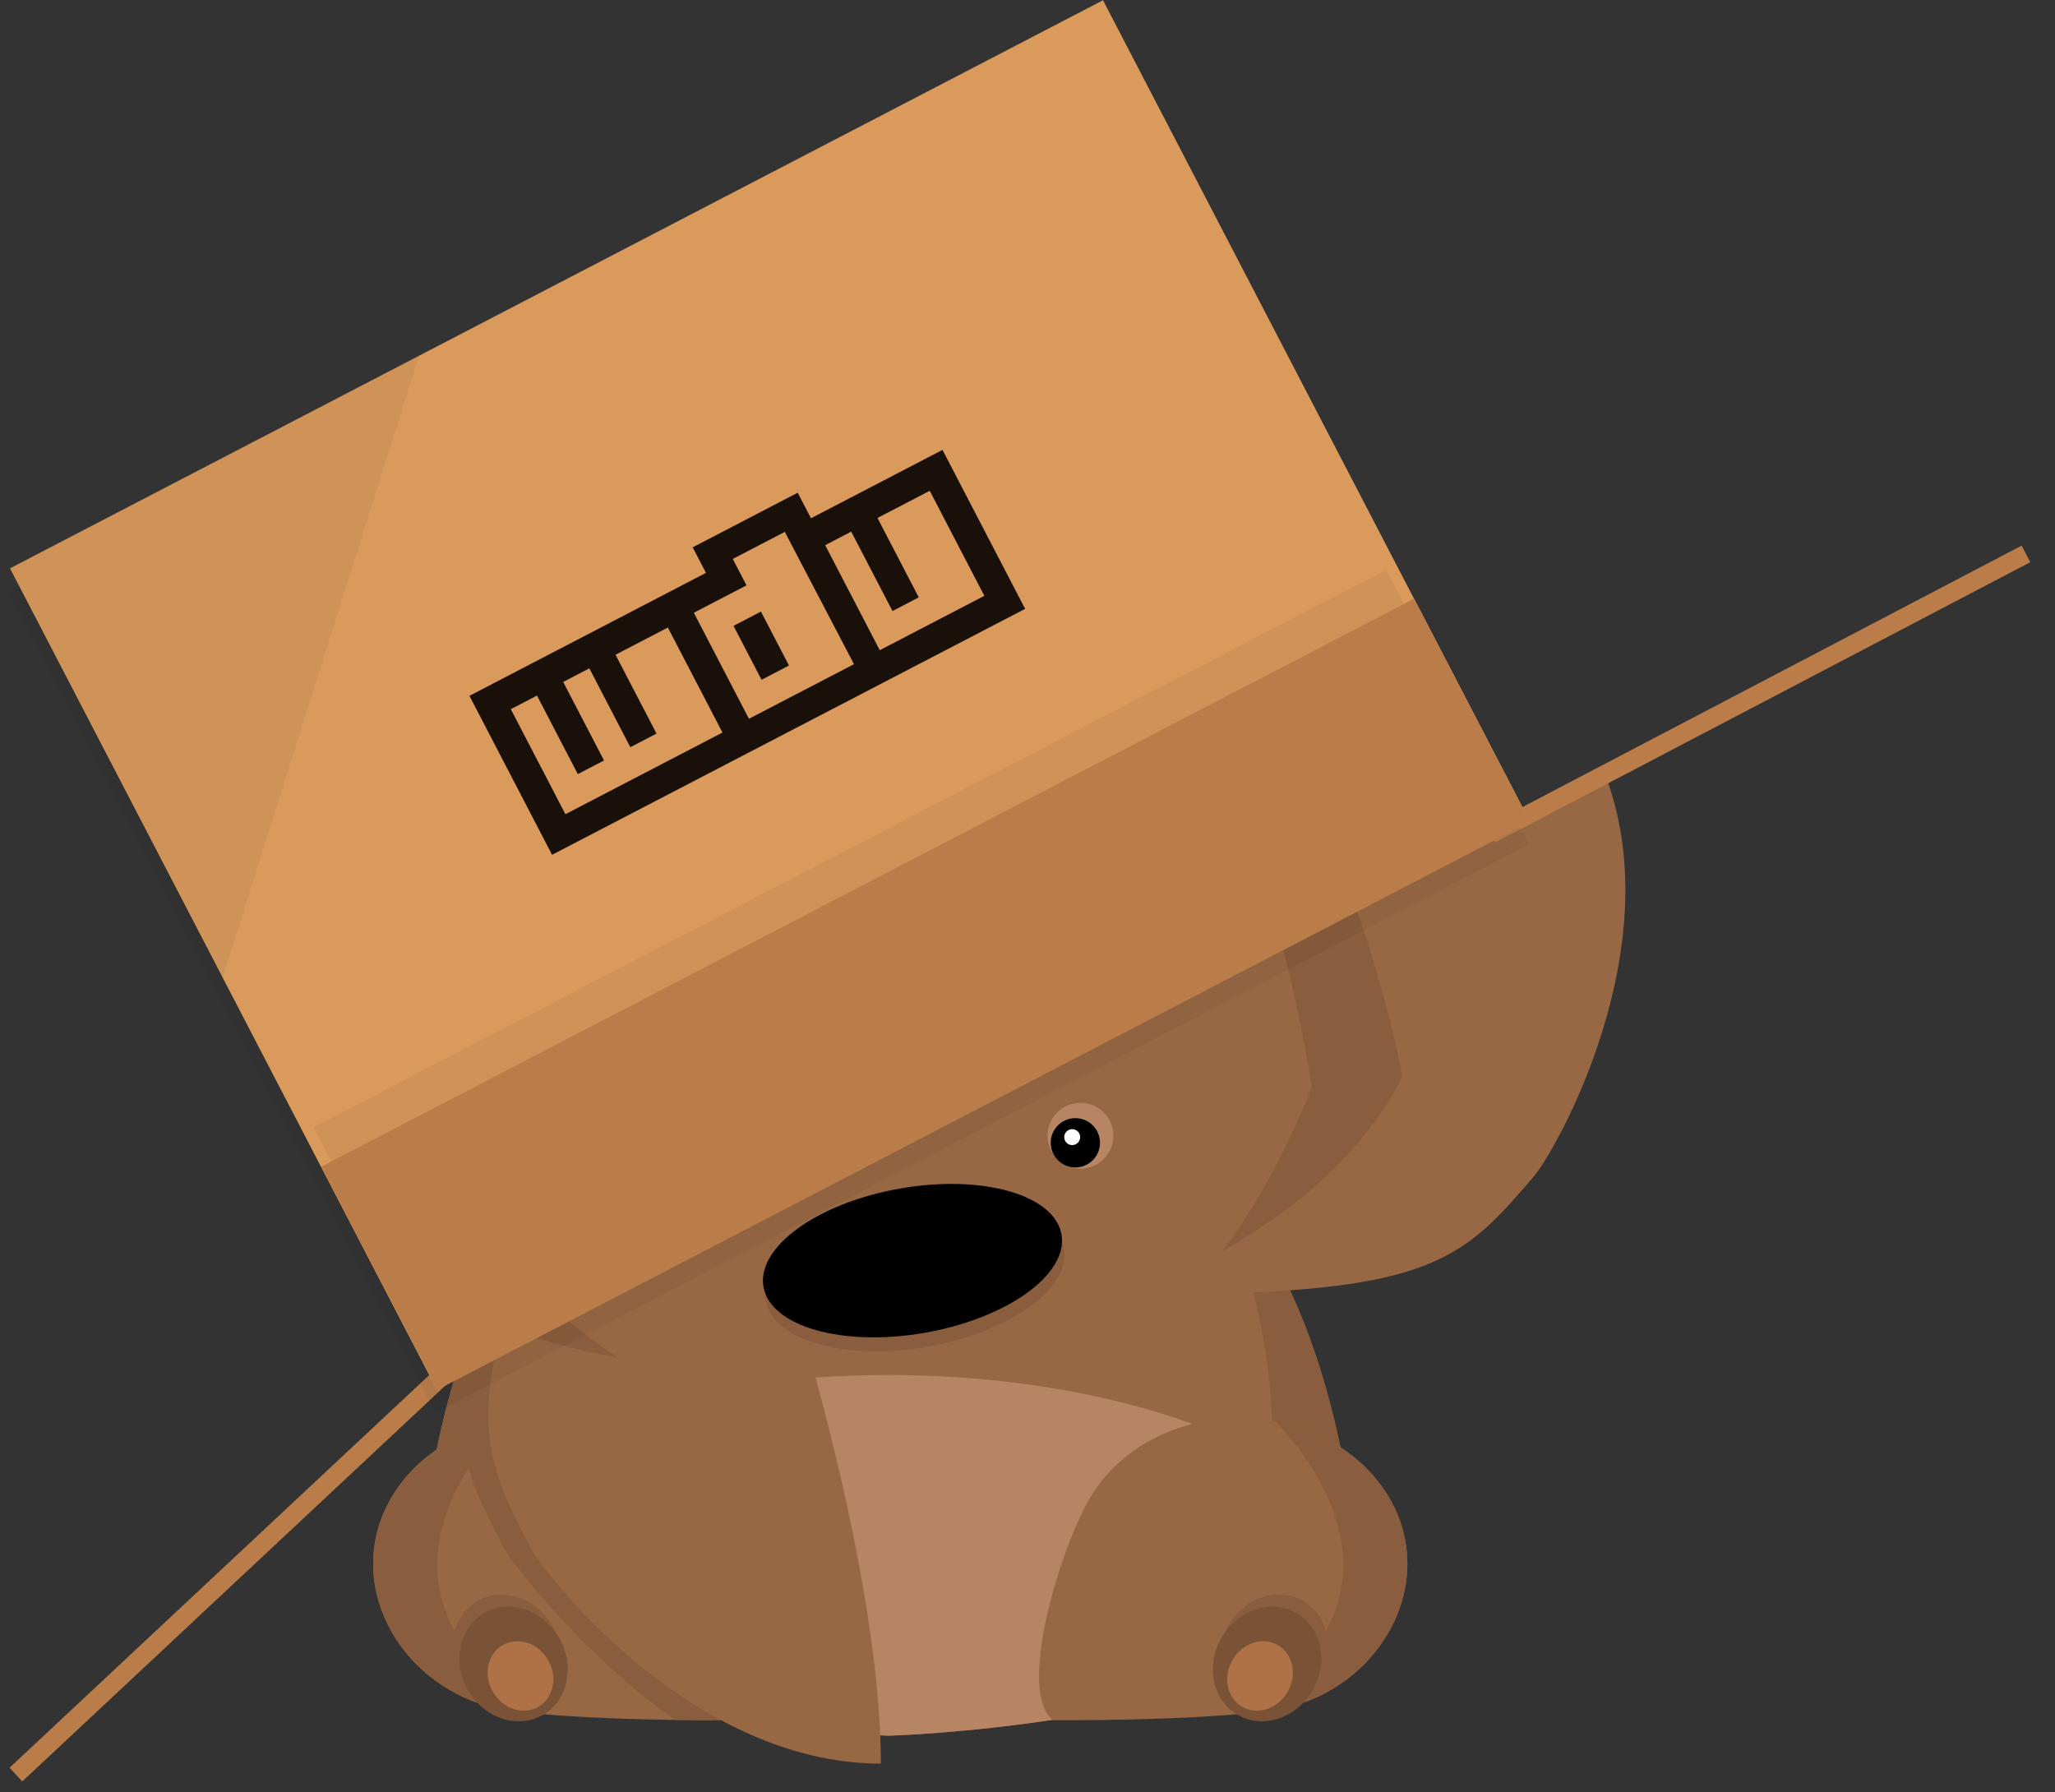 <svg xmlns="http://www.w3.org/2000/svg" xmlns:xlink="http://www.w3.org/1999/xlink" id="Layer_1" width="847.619" height="739.217" x="0" y="0" enable-background="new 0 0 847.619 739.217" version="1.1" viewBox="0 0 847.619 739.217" xml:space="preserve"><rect x="0" y="0" width="847.619" height="739.217" fill="#333333" stroke="none"/><g><path fill="#986844" d="M530.891,529.629c-30.178-62.909-91.928-112.471-164.305-112.471c-72.375,0-134.125,49.562-164.305,112.469 c-30.177,62.912-30.206,138.287-30.206,138.287c65.74,44.455,194.511,47.99,194.511,47.99s128.795-3.543,194.512-47.99 C561.098,667.916,561.068,592.539,530.891,529.629"/><path fill="#895D3D" d="M251.014,699.938c-74.897-67.697-28.334-188.217-28.334-188.217l21.697-30.188 c0,0-7.311,2.404-14.228,4.424c-11.008,13.377-20.403,28.113-27.867,43.672c-28.116,58.613-30.062,128.035-30.196,137.248v0.052 c-0.002,0.114-0.003,0.217-0.004,0.312v0.06c-0.002,0.082-0.002,0.155-0.003,0.223c0,0.035-0.001,0.062-0.001,0.092v0.119 c0,0.035,0,0.059-0.001,0.084v0.1C193.81,682.613,222.433,692.836,251.014,699.938"/><path fill="#895D3D" d="M482.188,699.938c74.897-67.697,28.334-188.217,28.334-188.217l-21.695-30.188 c0,0,7.311,2.404,14.227,4.422c11.008,13.377,20.404,28.115,27.867,43.672c28.115,58.615,30.062,128.037,30.195,137.248 c0,0.019,0.001,0.035,0.002,0.052c0.002,0.114,0.003,0.219,0.004,0.312c0,0.021,0.001,0.041,0.001,0.059 c0.001,0.085,0.002,0.158,0.002,0.224c0.001,0.035,0.001,0.062,0.001,0.094c0,0.043,0.001,0.084,0.002,0.117v0.084v0.1 C539.393,682.613,510.77,692.836,482.188,699.938"/><path fill="#B78563" d="M366.574,567.131c-82.803,0-154.734,23.477-191.088,57.956c-3.403,25.255-3.411,42.828-3.411,42.828 c65.74,44.455,194.511,47.988,194.511,47.988s128.795-3.542,194.512-47.987c0,0-0.009-17.561-3.408-42.803 C521.346,590.619,449.397,567.131,366.574,567.131"/><path fill="#A57859" d="M250.954,699.924c0,0-39.438-30.464-42.399-98.177c0,0-24.037,13.14-33.072,23.369 c-3.398,25.238-3.407,42.799-3.407,42.799C193.793,682.604,222.391,692.82,250.954,699.924 C250.953,699.924,250.953,699.924,250.954,699.924"/><path fill="#A57859" d="M482.219,699.924c0,0,39.438-30.464,42.399-98.177c0,0,24.036,13.14,33.071,23.369 c3.399,25.238,3.407,42.799,3.407,42.799C539.38,682.604,510.781,692.82,482.219,699.924"/><path fill="#986844" d="M285.486,618.969c0,0-0.001,0-0.002-0.002c-11.16-20.164-34.903-34.089-62.391-34.089 c-38.209,0-69.184,26.898-69.184,60.078c0,29.154,23.718,55.511,54.691,60.279c30.973,4.769,91.396,4.271,91.396,4.271 C314.837,698.652,298.179,641.518,285.486,618.969"/><path fill="#895D3D" d="M223.093,706.068c-86.719-51.297-14.624-119.822-14.599-119.844c-31.197,5.819-54.584,29.901-54.584,58.733 c0,29.152,23.717,55.509,54.691,60.277c4.809,0.74,10.328,1.355,16.221,1.863C224.256,706.76,223.683,706.416,223.093,706.068"/><path fill="#895D3D" d="M221.181,702.367c-10.369,5.987-24.203,1.439-30.898-10.158c-6.696-11.597-3.718-25.851,6.651-31.838 c10.369-5.987,24.203-1.438,30.898,10.158C234.528,682.126,231.55,696.38,221.181,702.367"/><path fill="#7A5336" d="M223.968,707.339c-10.37,5.987-24.204,1.439-30.9-10.157c-6.696-11.599-3.718-25.853,6.652-31.841 c10.37-5.986,24.204-1.438,30.9,10.159S234.338,701.353,223.968,707.339"/><path fill="#AF7146" d="M222.039,703.99c-6.286,3.629-14.671,0.872-18.73-6.158s-2.254-15.672,4.031-19.301 c6.286-3.629,14.671-0.872,18.73,6.159C230.13,691.721,228.325,700.361,222.039,703.99"/><path fill="#986844" d="M448.919,618.969c0.001,0,0.001,0,0.002-0.002c11.16-20.164,34.903-34.089,62.391-34.089 c38.209,0,69.184,26.898,69.184,60.078c0,29.154-23.721,55.511-54.691,60.279c-30.973,4.771-91.396,4.271-91.396,4.271 C419.568,698.652,436.227,641.518,448.919,618.969"/><path fill="#895D3D" d="M511.312,706.068c86.721-51.297,14.624-119.822,14.6-119.844c31.196,5.819,54.584,29.901,54.584,58.733 c0,29.152-23.72,55.509-54.691,60.277c-4.809,0.74-10.328,1.355-16.221,1.863C510.148,706.76,510.722,706.416,511.312,706.068"/><path fill="#895D3D" d="M537.496,660.342c10.37,5.987,13.348,20.242,6.652,31.839c-6.696,11.598-20.53,16.146-30.9,10.159 c-10.37-5.988-13.348-20.242-6.652-31.84C513.292,658.902,527.126,654.354,537.496,660.342"/><path fill="#7A5336" d="M534.735,665.336c10.37,5.986,13.348,20.241,6.652,31.839c-6.696,11.598-20.53,16.146-30.9,10.158 c-10.369-5.987-13.348-20.241-6.652-31.84C510.531,663.896,524.365,659.349,534.735,665.336"/><path fill="#AF7146" d="M527.06,678.536c6.284,3.629,8.09,12.27,4.03,19.299c-4.059,7.03-12.443,9.787-18.729,6.158 s-8.09-12.269-4.031-19.299S520.774,674.907,527.06,678.536"/><path fill="#895D3D" d="M199.766,535.08c-0.544,1.215-1.082,2.433-1.605,3.652c-0.039,0.092-0.077,0.186-0.115,0.277 c-14.933,51.512-6.141,68.608,9.312,98.692c3.93,7.648,35.811,47.408,71.297,71.701c12.555,0.174,21.32,0.104,21.342,0.104 c21.312,3.178,39.883,4.811,51.96,5.625c-3.273-74.082-33.919-172.23-33.919-172.23s-32.355-74.334-66.6-79.25 c-1.262,1.139-2.508,2.293-3.74,3.461c-0.041,0.039-0.082,0.078-0.123,0.117c-2.432,2.312-4.81,4.684-7.129,7.113 c-0.076,0.082-0.152,0.159-0.229,0.239c-2.29,2.408-4.525,4.871-6.701,7.388c-0.078,0.088-0.154,0.178-0.231,0.266 c-1.081,1.254-2.147,2.521-3.199,3.799c-0.046,0.056-0.089,0.109-0.134,0.164c-1.031,1.258-2.05,2.529-3.053,3.81 c-0.047,0.061-0.094,0.118-0.141,0.178c-0.996,1.274-1.978,2.563-2.945,3.863c-0.12,0.159-0.239,0.321-0.359,0.483 c-1.906,2.572-3.755,5.188-5.544,7.842c-0.147,0.22-0.294,0.437-0.439,0.654c-0.876,1.309-1.739,2.625-2.586,3.953 c-0.056,0.086-0.11,0.174-0.167,0.264c-0.793,1.248-1.572,2.508-2.34,3.771c-0.142,0.231-0.284,0.465-0.425,0.699 c-0.787,1.307-1.562,2.623-2.319,3.944c-0.135,0.234-0.268,0.474-0.402,0.707c-0.69,1.213-1.369,2.437-2.036,3.662 c-0.101,0.187-0.203,0.369-0.304,0.555c-0.717,1.33-1.418,2.671-2.104,4.013c-0.154,0.301-0.307,0.602-0.459,0.901 c-0.694,1.371-1.379,2.746-2.043,4.129c-0.721,1.503-1.421,3.011-2.106,4.523C200.037,534.461,199.903,534.771,199.766,535.08"/><path fill="#986844" d="M329.13,542.9c0,0,34.202,109.535,34.202,184.518c-77.286,0-138.331-76.969-144.881-89.717 c-18.19-35.412-27.16-52.815,0.94-129.553C262.624,390.086,329.13,542.9,329.13,542.9"/><path fill="#986844" d="M512.118,533.192c81.671-2.794,94.43-17.646,120.411-47.81c9.354-10.858,57.744-96.353,28.703-167.975 c-69.486,28.175-158.145,101.027-158.145,101.027S386.463,537.488,512.118,533.192"/><path fill="#986844" d="M422.092,171.018l-24.65,23.26l19.974,28.696l38.979,3.52C456.395,226.493,444.909,193.893,422.092,171.018"/><polygon fill="#895D3D" points="401.977 200.793 397.442 194.277 422.092 171.018 420.197 206.285"/><path fill="#986844" d="M214.32,207.559l31.109,13.454l-8.984,33.789l-35.44,16.608 C201.004,271.408,200.677,236.845,214.32,207.559"/><polygon fill="#895D3D" points="243.39 228.685 245.428 221.011 214.32 207.559 228.137 240.063"/><path fill="#986844" d="M517.611,288.559c-45.317-67.649-121.814-113.766-199.562-100.093 c-77.747,13.674-133.918,83.123-153.438,162.175c-19.518,79.051-4.093,166.938-4.093,166.938 c73.104,69.142,222.792,41.969,222.792,41.969s149.977-25.529,195.104-115.464C578.417,444.084,562.93,356.208,517.611,288.559"/><path fill="#895D3D" d="M315.92,536.52c-2.888-16.421,22.288-34.571,56.231-40.54s63.801,2.503,66.688,18.924 c2.888,16.421-22.287,34.571-56.231,40.54C348.665,561.412,318.808,552.94,315.92,536.52"/><path d="M314.907,530.769c-2.887-16.419,22.288-34.568,56.232-40.537c33.943-5.969,63.8,2.502,66.688,18.921 s-22.288,34.568-56.231,40.537C347.651,555.658,317.794,547.188,314.907,530.769"/><path fill="#B78563" d="M307.658,492.734c1.3,7.391-3.637,14.432-11.025,15.731c-7.389,1.299-14.434-3.636-15.734-11.025 c-1.3-7.39,3.638-14.433,11.028-15.732C299.316,480.409,306.359,485.344,307.658,492.734"/><path d="M297.251,486.914c5.616,0,10.169,4.554,10.169,10.169c0,5.616-4.553,10.169-10.169,10.169 c-5.616,0-10.169-4.553-10.169-10.169C287.082,491.468,291.635,486.914,297.251,486.914"/><path fill="#FFF" d="M297.684,491.149c1.815,0,3.287,1.472,3.287,3.287c0,1.814-1.472,3.287-3.287,3.287 c-1.815,0-3.287-1.473-3.287-3.287C294.397,492.621,295.869,491.149,297.684,491.149"/><path fill="#B78563" d="M432.284,470.816c1.3,7.39,8.343,12.325,15.73,11.025s12.327-8.342,11.027-15.731 s-8.345-12.325-15.732-11.026C435.921,456.385,430.984,463.426,432.284,470.816"/><path d="M443.55,461.186c5.616,0,10.169,4.553,10.169,10.169s-4.553,10.169-10.169,10.169s-10.169-4.553-10.169-10.169 S437.934,461.186,443.55,461.186"/><path fill="#FFF" d="M442.24,465.727c1.814,0,3.287,1.472,3.287,3.287c0,1.814-1.473,3.287-3.287,3.287 c-1.815,0-3.287-1.473-3.287-3.287C438.953,467.198,440.425,465.727,442.24,465.727"/><path fill="#895D3D" d="M197.041,508.737c0,0,25.214,30.07,57.872,51.197c-34.383-5.953-69.006-18.347-94.392-42.356 c0,0-15.425-87.889,4.092-166.94c12.733-51.571,41.069-99.049,80.816-129.627C243.717,222.562,157.594,301.758,197.041,508.737 M541.095,448.229c0,0-13.439,36.868-36.931,67.87c30.289-17.326,58.604-40.789,74.276-72.021c0,0-15.486-87.877-60.804-155.527 c-29.564-44.132-72.398-79.093-120.193-94.276C399.579,195.15,507.557,240.211,541.095,448.229"/><rect width="249.096" height="7.711" x="600.634" y="282.441" fill="#BA7D4A" transform="matrix(0.886 -0.464 0.464 0.886 -50.061 369.077)"/><rect width="249.088" height="7.711" x="-27.164" y="642.831" fill="#BA7D4A" transform="matrix(-0.73 0.683 -0.683 -0.73 610.258 1052.448)"/><g opacity=".05"><g><defs><rect id="SVGID_1_" width="626.782" height="572.653" x="3.822" y="10.018"/></defs><clipPath id="SVGID_2_"><use overflow="visible" xlink:href="#SVGID_1_"/></clipPath><polygon points="630.604 348.233 454.774 10.018 3.822 244.457 91.737 413.564 179.652 582.671" clip-path="url(#SVGID_2_)"/></g></g><rect width="508.276" height="381.209" x="63.106" y="95.738" fill="#DA9A5B" transform="matrix(-0.887 0.461 -0.461 -0.887 730.803 394.065)"/><g opacity=".05"><g><defs><rect id="SVGID_3_" width="169.107" height="257.022" x="3.822" y="146.542"/></defs><clipPath id="SVGID_4_"><use overflow="visible" xlink:href="#SVGID_3_"/></clipPath><polygon points="91.737 403.564 172.929 146.542 3.822 234.457" clip-path="url(#SVGID_4_)"/></g></g><path fill="#191009" d="M422.833,251.128L227.712,352.566l-34.085-65.562l97.561-50.719l-5.477-10.536l43.319-22.521l5.477,10.536 l54.243-28.2L422.833,251.128z M383.487,202.432l-21.554,11.206l17.028,32.754l-10.836,5.633l-17.026-32.753l-10.744,5.584 l22.52,43.318l43.134-22.424L383.487,202.432z M352.24,273.945l-28.533-54.568l-21.463,11.158l5.666,10.899l-21.731,11.299 l22.737,43.735L352.24,273.945z M325.43,274.5l-11.317,5.883l-11.564-22.244l11.318-5.884L325.43,274.5z M297.995,302.147 l-22.521-43.319l-21.588,11.224l16.907,32.521l-10.801,5.616l-16.908-32.523l-10.784,5.607l16.839,32.391l-10.809,5.62 l-16.839-32.392l-10.799,5.614l22.52,43.317L297.995,302.147z"/><g opacity=".05"><g><defs><rect id="SVGID_5_" width="498.841" height="326.533" x="124.833" y="232.734"/></defs><clipPath id="SVGID_6_"><use overflow="visible" xlink:href="#SVGID_5_"/></clipPath><rect width="508.277" height="103.777" x="120.115" y="344.113" clip-path="url(#SVGID_6_)" transform="matrix(-0.887 0.461 -0.461 -0.887 888.979 574.72)"/></g></g><rect width="508.277" height="103.775" x="127.444" y="358.204" fill="#BA7D4A" transform="matrix(-0.887 0.461 -0.461 -0.887 909.309 597.931)"/></g></svg>